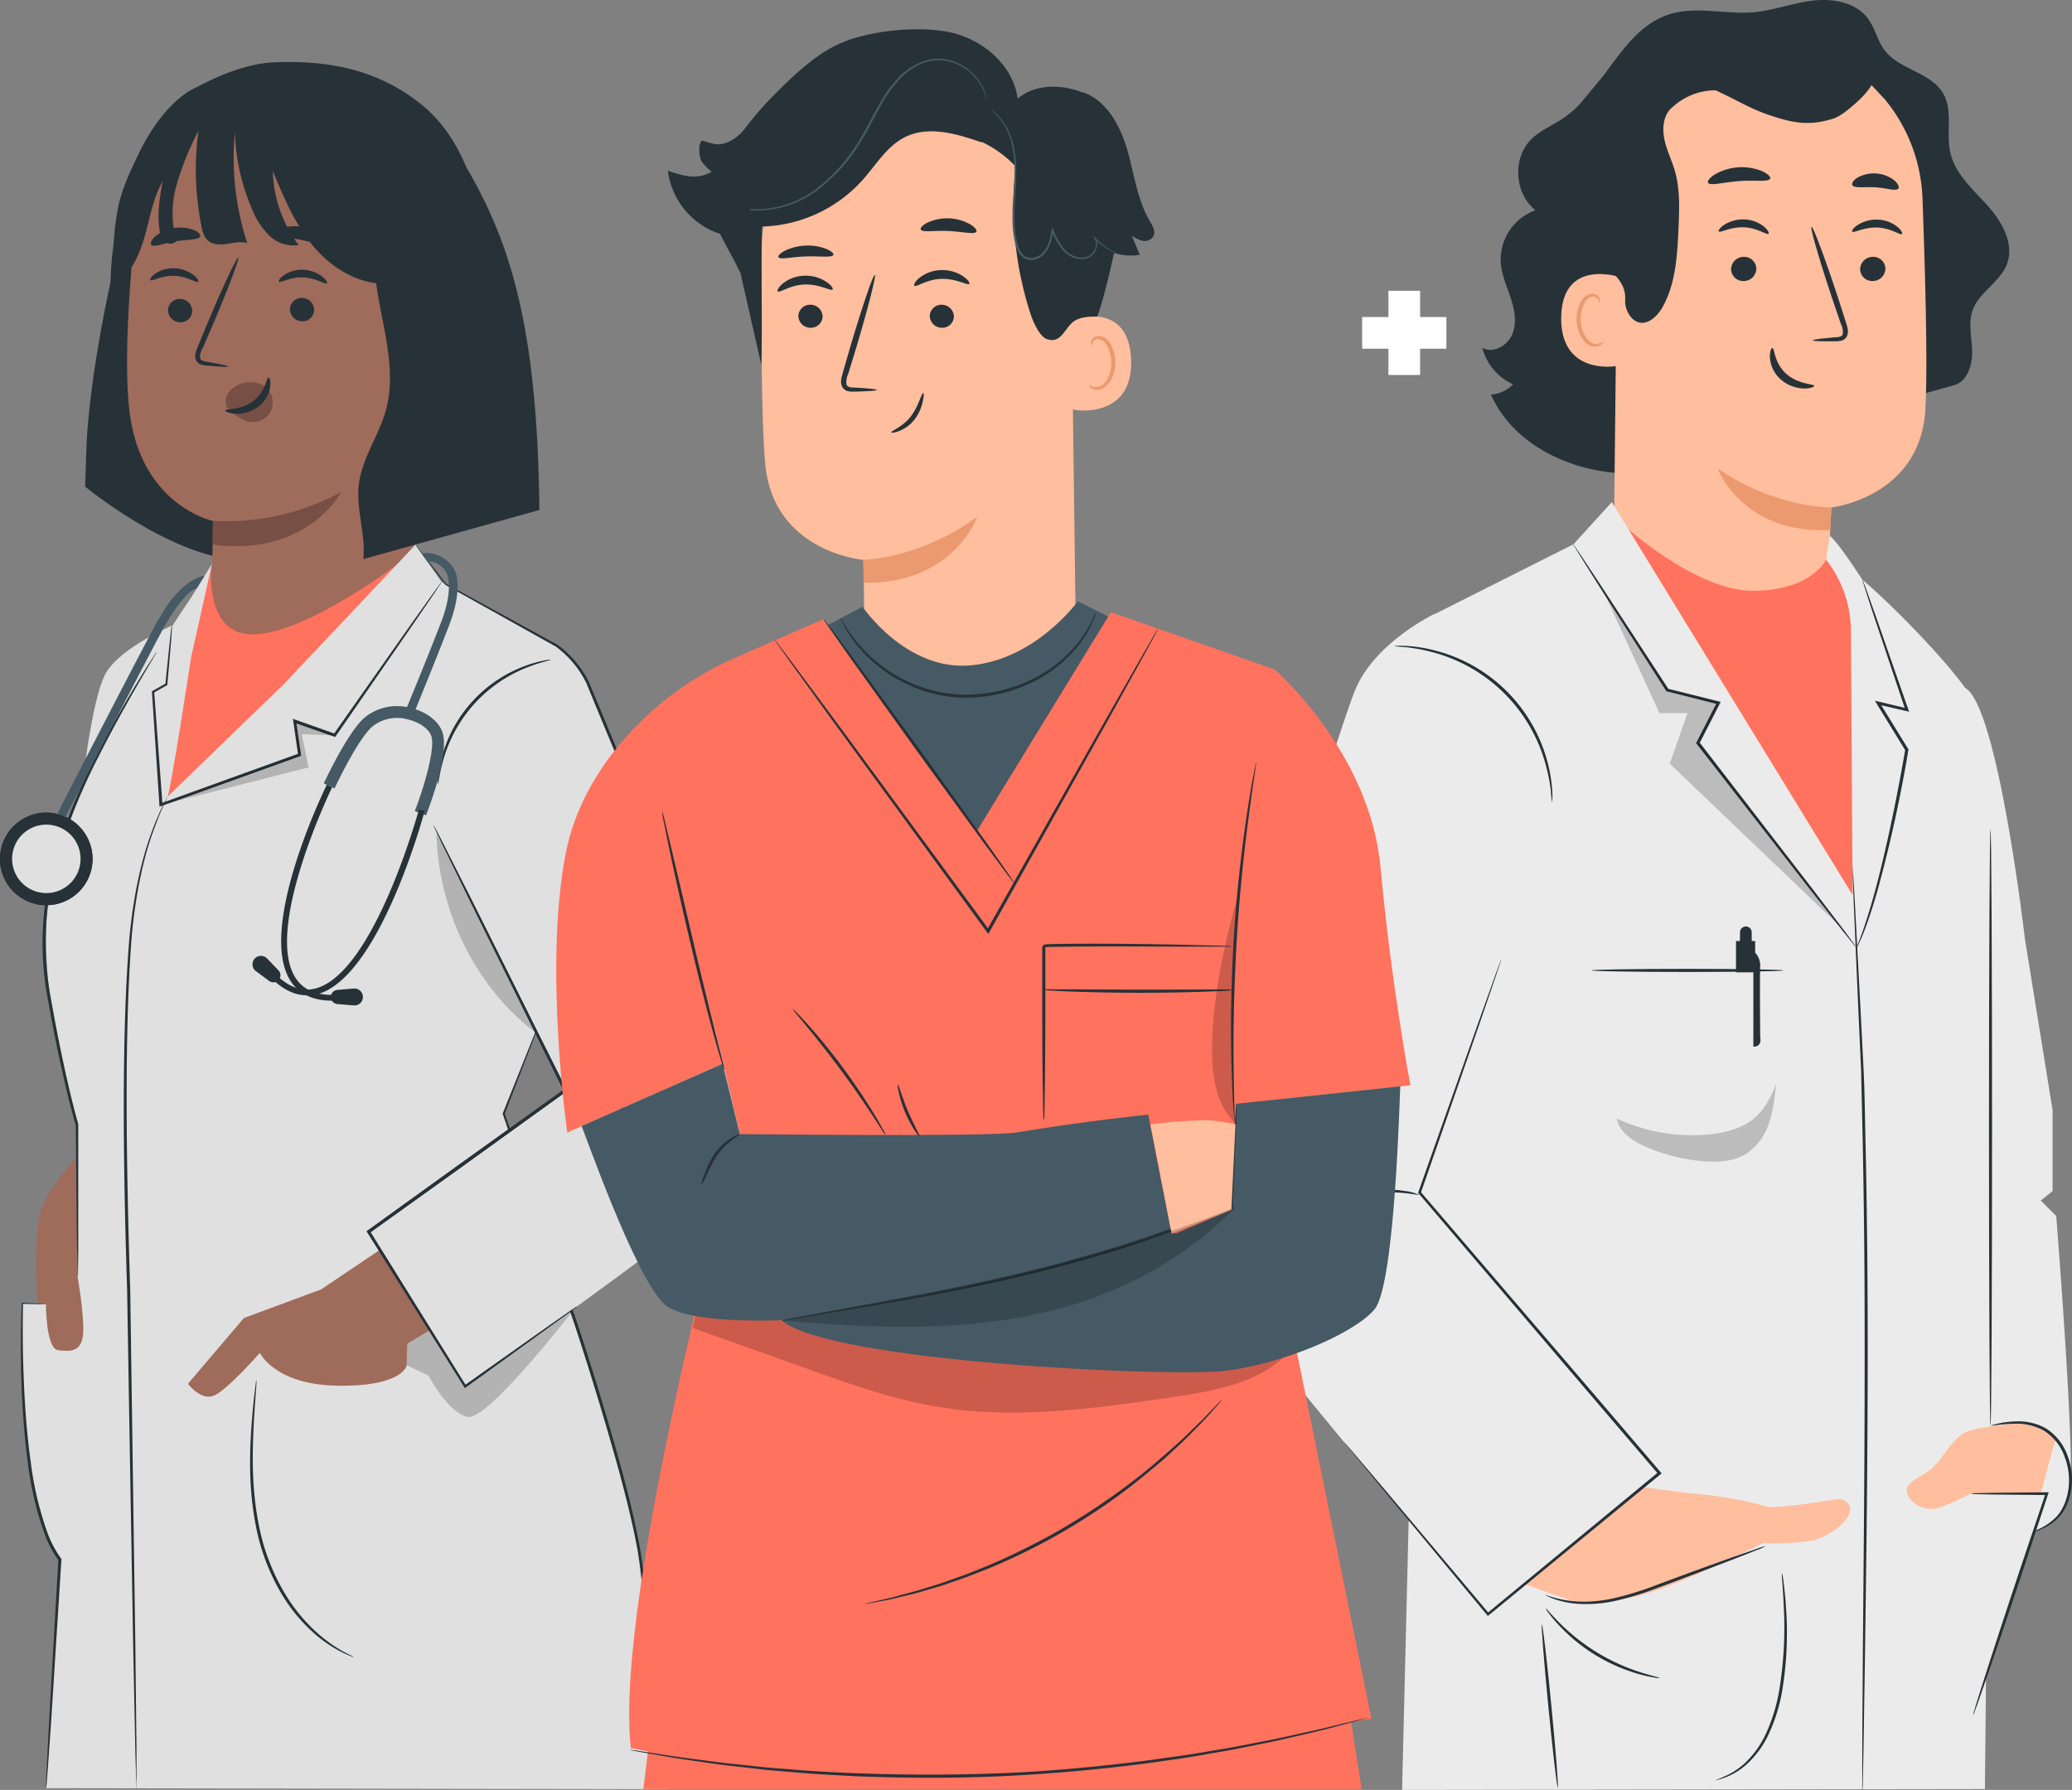 <svg xmlns="http://www.w3.org/2000/svg" viewBox="0 0 554.6 479.15"><rect x="0" y="0" width="554.6" height="479.15" fill="#808080" stroke="none"/><defs><style>.cls-1{fill:#ebebeb;}.cls-2{fill:#fff;}.cls-3{fill:#263238;}.cls-4{fill:#ffbe9d;}.cls-5{fill:#eb996e;}.cls-6{fill:#ff725e;}.cls-7{fill:none;stroke:#fff;stroke-miterlimit:10;}.cls-8{opacity:0.2;}.cls-9{fill:#9f6b5b;}.cls-10{fill:#774f44;}.cls-11{fill:#e0e0e0;}.cls-12{fill:#455a64;}</style></defs><g id="Background_Complete" data-name="Background Complete"><path class="cls-1" d="M53.44,202.09a4,4,0,0,0-.89-2.26,3.8,3.8,0,0,0-1.94-1.38,3.14,3.14,0,0,0-2.47.32,3,3,0,0,0-1.08,1.06,3,3,0,0,0-.86-1.07,3.22,3.22,0,0,0-2.41-.65,3.94,3.94,0,0,0-2.11,1.11,4,4,0,0,0-1.18,2.12,4.88,4.88,0,0,0,.41,3.06,7,7,0,0,0,2.24,2.41c1.5,1,3.48,2.36,3.48,2.36s1.83-1.18,3.45-2a7,7,0,0,0,2.55-2.08A4.91,4.91,0,0,0,53.44,202.09Z" transform="translate(-15.13 -10.42)"/></g><g id="Hearts"><rect class="cls-2" x="371.63" y="77.84" width="8.48" height="22.54"/><rect class="cls-2" x="386.76" y="88.26" width="8.48" height="22.54" transform="translate(276.34 480.11) rotate(-90)"/></g><g id="Character_4" data-name="Character 4"><path class="cls-3" d="M547.08,65.41c-3.9-4.34-8.63-8.45-9.92-14.14-1.18-5.22.77-11.15-1.89-15.8-3.28-5.72-11.73-6.35-15.7-11.61-1.93-2.55-2.55-5.89-4.45-8.46-3.25-4.37-9.41-5.46-14.81-4.81s-10.59,2.66-16,3.12c-7.44.61-15.16-1.71-22.28.52-7.86,2.47-12.59,9.51-17.63,16.34L437.8,38.5a29.28,29.28,0,0,1-4.41,3.68c-2.79,1.85-6,3.15-8.38,5.51-5.11,5-4.55,14.58,1.12,19a14.1,14.1,0,0,0-9.31,14c.23,3.3,1.64,6.38,2.68,9.53s1.68,6.65.4,9.71-5.14,5.19-8,3.6a14.8,14.8,0,0,0,8.22,9.77,8.87,8.87,0,0,1-5.93,2.73c6.24,14.1,22.77,21.33,38.19,21.18s30.09-6.2,44.31-12.16L538,113.59c3.63-.89,5.08-5.34,5-9.08s-1.12-7.61.17-11.12c1.76-4.82,7.29-7.44,9.13-12.23C554.38,75.72,551,69.75,547.08,65.41Z" transform="translate(-15.13 -10.42)"/><path class="cls-4" d="M487.46,21l-2.29-.1c-24.7.38-38.17,21.57-37.11,46.26l-.92,85a28.92,28.92,0,0,0,27.09,29.18h0a28.92,28.92,0,0,0,30.71-27.49c.22-4.47.38-7.59.4-7.59s23.84-2.67,25.15-26.34c.63-11.43,0-35.09-.78-56.48A44.18,44.18,0,0,0,487.46,21Z" transform="translate(-15.13 -10.42)"/><path class="cls-5" d="M505.34,146.27s-15,.23-30.45-10.44c0,0,6.4,17.6,30.13,16.48Z" transform="translate(-15.13 -10.42)"/><path class="cls-3" d="M519.78,82.38a3.38,3.38,0,0,1-3.41,3.27,3.24,3.24,0,0,1-3.35-3.2,3.38,3.38,0,0,1,3.4-3.27A3.23,3.23,0,0,1,519.78,82.38Z" transform="translate(-15.13 -10.42)"/><path class="cls-3" d="M524.22,73.06c-.44.42-2.92-1.58-6.56-1.73s-6.38,1.56-6.76,1.09c-.18-.2.28-1,1.48-1.78a9.29,9.29,0,0,1,5.43-1.42,8.93,8.93,0,0,1,5.2,1.93C524.09,72.06,524.44,72.87,524.22,73.06Z" transform="translate(-15.13 -10.42)"/><path class="cls-3" d="M485.24,82.38a3.38,3.38,0,0,1-3.41,3.27,3.23,3.23,0,0,1-3.35-3.2,3.38,3.38,0,0,1,3.4-3.27A3.24,3.24,0,0,1,485.24,82.38Z" transform="translate(-15.13 -10.42)"/><path class="cls-3" d="M488.51,73c-.44.42-2.92-1.58-6.56-1.73s-6.39,1.56-6.76,1.1c-.19-.21.27-1,1.47-1.78a9.3,9.3,0,0,1,5.44-1.43,8.93,8.93,0,0,1,5.2,1.93C488.37,72,488.72,72.81,488.51,73Z" transform="translate(-15.13 -10.42)"/><path class="cls-3" d="M500.36,101.53c0-.21,2.27-.5,6-.82.93,0,1.82-.2,2-.83a4.76,4.76,0,0,0-.51-2.78c-.77-2.28-1.59-4.68-2.44-7.19C502,79.67,499.59,71.26,500,71.13s3.49,8.06,6.88,18.3c.81,2.53,1.59,4.93,2.32,7.23.31,1.07.86,2.3.33,3.67a2.29,2.29,0,0,1-1.59,1.29,6.25,6.25,0,0,1-1.59.16C502.66,101.82,500.37,101.73,500.36,101.53Z" transform="translate(-15.13 -10.42)"/><path class="cls-3" d="M489.54,103.58c.6,0,.44,4,3.7,6.9s7.48,2.69,7.49,3.24c0,.25-1,.73-2.75.7a9.84,9.84,0,0,1-6.27-2.48,8.65,8.65,0,0,1-2.84-5.77C488.79,104.51,489.27,103.55,489.54,103.58Z" transform="translate(-15.13 -10.42)"/><path class="cls-3" d="M488.94,58.22c-.4,1-4,.35-8.3.68s-7.8,1.35-8.33.44c-.23-.44.41-1.34,1.84-2.24a14.46,14.46,0,0,1,12.67-.85C488.36,57,489.12,57.76,488.94,58.22Z" transform="translate(-15.13 -10.42)"/><path class="cls-3" d="M523.24,60.9c-.68.8-3.15-.17-6.16-.34s-5.59.32-6.14-.57c-.24-.43.19-1.25,1.34-2a9,9,0,0,1,9.92.73C523.22,59.64,523.54,60.5,523.24,60.9Z" transform="translate(-15.13 -10.42)"/><path class="cls-4" d="M449.24,84.77c-.4-.2-16.07-5.52-16.24,10.7s16.13,13,16.17,12.58S449.24,84.77,449.24,84.77Z" transform="translate(-15.13 -10.42)"/><path class="cls-5" d="M444.28,101.85c-.07,0-.28.2-.76.41a2.79,2.79,0,0,1-2.11,0c-1.71-.65-3.12-3.38-3.17-6.3a9.36,9.36,0,0,1,.84-4,3.23,3.23,0,0,1,2.14-2.14,1.43,1.43,0,0,1,1.66.79c.21.45.11.78.19.81s.35-.27.23-.94a1.78,1.78,0,0,0-.63-1,2.15,2.15,0,0,0-1.55-.43,4,4,0,0,0-3,2.48,9.58,9.58,0,0,0-1,4.51c.07,3.27,1.71,6.35,4,7.05a3,3,0,0,0,2.59-.4C444.25,102.24,444.34,101.88,444.28,101.85Z" transform="translate(-15.13 -10.42)"/><path class="cls-3" d="M448.7,37.24a33.91,33.91,0,0,1,10.55-11.61,48.87,48.87,0,0,1,15.6-8.83c8.91-3,19.06-2.79,27.39,1.56A21.34,21.34,0,0,1,510,25c5.81,3.61,11.59,10.34,9.28,11.6l-3.21-3.41s-1.41,2.91-7.28,7.35a3,3,0,0,1-.42.27,7.93,7.93,0,0,1-1.71,1l-.31.19c-6.93,2.32-11.42,1.38-18.31-1-4.77-1.66-9.11-4.37-13.72-6.4a16.88,16.88,0,0,0-11.1,4.14A10.76,10.76,0,0,0,461.88,40c-1.71,2.24-1.8,5.35-1.17,8.09s1.91,5.3,2.7,8c1.44,5,1.22,10.25,1,15.42-.33,7.27-.74,14.86-4.32,21.2-1.68,3-5.31,5.93-8.27,2.76a6.78,6.78,0,0,1-1.68-5c.2-4.94-4.14-7.21-6.39-10.8-1.83-2.91-2.18-6.48-2.27-9.91C441.18,58.54,443.25,47.07,448.7,37.24Z" transform="translate(-15.13 -10.42)"/><path class="cls-6" d="M449.24,150.58s19.49,18.08,35.2,18,19.47-8.34,19.47-8.34l8.84,11.26s.84,73.44,1.82,74.72-9.23,7.67-9.23,7.67l-52.12-74.81Z" transform="translate(-15.13 -10.42)"/><path class="cls-1" d="M559.63,420.4S567,418,569,411.13s-3.49-75.19-3.49-75.19l-4.15-4.13,3.17-2.54V307.56l-7.39-45.72s-7.26-62.81-16.08-67.31l-13.68,62.19,10.06,145.85Z" transform="translate(-15.13 -10.42)"/><path class="cls-1" d="M503.91,160.24h0l1-6.38c2.37,1.85,8.68,11.71,8.68,11.71,8.66,7.32,26.72,25.82,30,33.05,4.67,10.27,5.14,57.44,5.14,57.44l-2.31,233.27-156,.23L393,383.88l5-208.49,38.29-19.27,10.27-11.29L511,250l-.45-70.8A31,31,0,0,0,503.91,160.24Z" transform="translate(-15.13 -10.42)"/><path class="cls-1" d="M339.4,351.53a34.37,34.37,0,0,1-2.28-25.64c8.78-29.31,36.07-120.07,41-131.36,5.45-12.38,21-19.78,21-19.78l23.95,62.92L417.05,267,395.1,329.66h0l64.21,75.12-45.89,37.75s-69.21-81.86-73.88-90.73C339.5,351.71,339.45,351.62,339.4,351.53Z" transform="translate(-15.13 -10.42)"/><path class="cls-4" d="M507.93,411.71c-.48-.19-16.78,2.77-19.87,2a106,106,0,0,0-17.42-3.26c-7.49-.65-15.71-2-15.71-2l-31.68,26.06,13,4.62s8.3,1.31,20-2.28,30.77-13.35,30.77-13.35a72.58,72.58,0,0,0,13-.65C505.65,421.8,514.77,414.31,507.93,411.71Z" transform="translate(-15.13 -10.42)"/><path class="cls-3" d="M513.59,489.56a2.74,2.74,0,0,1,0-.63l0-1.88c0-1.69,0-4.11,0-7.2,0-6.3.09-15.33.16-26.48.16-22.36.54-53.24.48-87.36,0-17.06-.2-33.31-.48-48.09-.16-7.39-.32-14.41-.47-21-.3-6.56-.57-12.68-.83-18.26-.48-11.14-.87-20.17-1.14-26.46-.12-3.09-.21-5.5-.27-7.19,0-.79,0-1.41-.05-1.87a6.26,6.26,0,0,1,0-.64,3.08,3.08,0,0,1,.08.63c0,.46.07,1.08.13,1.87.1,1.69.24,4.1.42,7.19.33,6.29.81,15.31,1.4,26.44.29,5.59.6,11.71.93,18.27s.36,13.6.55,21c.32,14.78.51,31,.54,48.1.06,34.12-.41,65-.72,87.37-.17,11.14-.32,20.18-.42,26.48-.06,3.09-.11,5.5-.15,7.19,0,.8,0,1.42-.05,1.88A4.31,4.31,0,0,1,513.59,489.56Z" transform="translate(-15.13 -10.42)"/><path class="cls-3" d="M436.21,156.12a4.82,4.82,0,0,1,.54.71l1.44,2.11,5.3,8,18.27,28-.23-.17,13.68,3.42.49.12-.23.46c-1.53,3-3.13,6.12-4.77,9.31l-.73,1.43,0-.44c11.73,15.22,22.3,28.93,30,38.92l9,11.8L511.3,263l.61.85a1.27,1.27,0,0,1,.18.31s-.09-.08-.25-.26l-.67-.8c-.62-.77-1.46-1.82-2.53-3.13l-9.18-11.65-30.18-38.77-.16-.2.12-.24.73-1.43c1.64-3.18,3.24-6.32,4.77-9.3l.27.58-13.67-3.46-.15,0-.08-.12-18-28.13L438,159.08l-1.33-2.18A4.61,4.61,0,0,1,436.21,156.12Z" transform="translate(-15.13 -10.42)"/><path class="cls-3" d="M512.09,264.14a6.58,6.58,0,0,1,.36-1.05c.24-.68.68-1.66,1.12-3,.93-2.59,2.14-6.39,3.44-11.15,2.58-9.54,5.52-22.93,8.1-37.94l0,.28-1.2-1.95-6.47-10.54L517,198l.95.23,7.67,1.84-.45.5-8.43-25.14c-1-3-1.78-5.47-2.35-7.23-.24-.79-.44-1.43-.59-1.94a2.64,2.64,0,0,1-.16-.69,4,4,0,0,1,.28.65c.19.49.42,1.12.71,1.89.62,1.76,1.48,4.17,2.56,7.17,2.17,6.24,5.18,14.91,8.71,25l.23.66-.69-.16L517.74,199l.44-.6,6.48,10.53c.42.67.82,1.33,1.2,1.95l.08.13,0,.15a376,376,0,0,1-8.36,38c-1.38,4.76-2.68,8.54-3.7,11.11-.48,1.29-1,2.25-1.26,2.91A5.46,5.46,0,0,1,512.09,264.14Z" transform="translate(-15.13 -10.42)"/><path class="cls-4" d="M556.85,391.31s-11.78.8-15.53,2.5-6.35,7.5-9.31,9.88-7.38,3.57-6.36,6.56,5.11,5,8.86,3.66a82.6,82.6,0,0,0,8.17-3.66h18.74s3.75-14.82,4.09-14.61S560.25,391.29,556.85,391.31Z" transform="translate(-15.13 -10.42)"/><path class="cls-3" d="M547.92,232.42c.23,0,.41,35.75.41,79.85s-.18,79.85-.41,79.85-.41-35.75-.41-79.85S547.69,232.42,547.92,232.42Z" transform="translate(-15.13 -10.42)"/><path class="cls-3" d="M374.75,396.29s.27.26.74.8,1.18,1.38,2.08,2.41l7.85,9.25,28.25,33.57-.47-.05,45.85-37.8-.05.58-14.78-17.29-49.39-57.88-.13-.15.07-.19c6.66-18.82,12.19-34.45,16.07-45.43l4.54-12.66c.52-1.43.93-2.53,1.22-3.32s.45-1.13.45-1.13-.1.4-.35,1.17-.64,1.91-1.12,3.35l-4.36,12.73-15.79,45.52-.07-.34,49.48,57.79,14.78,17.3.27.31-.32.27-45.94,37.69-.26.22-.21-.26-28-33.75-7.72-9.37-2-2.47C375,396.6,374.75,396.29,374.75,396.29Z" transform="translate(-15.13 -10.42)"/><path class="cls-3" d="M388.32,183.36a2,2,0,0,1,.67-.06c.44,0,1.09-.05,1.93,0a38.43,38.43,0,0,1,7,.94,41.86,41.86,0,0,1,31.71,31.33,38.79,38.79,0,0,1,1,7c.06.83,0,1.49,0,1.92a2.06,2.06,0,0,1-.06.68,22.74,22.74,0,0,1-.29-2.58,44.53,44.53,0,0,0-1.27-6.89,42.66,42.66,0,0,0-31.27-30.9,46.77,46.77,0,0,0-6.92-1.19A19.84,19.84,0,0,1,388.32,183.36Z" transform="translate(-15.13 -10.42)"/><path class="cls-3" d="M370.37,334.35a11,11,0,0,1,3.11-2.15,28.24,28.24,0,0,1,17.8-2.94,11.68,11.68,0,0,1,3.64,1c0,.28-5.68-1.4-12.65-.21S370.49,334.6,370.37,334.35Z" transform="translate(-15.13 -10.42)"/><polygon class="cls-1" points="532.1 399.83 547.88 399.83 528.16 458.99 522.31 417.71 532.1 399.83"/><path class="cls-3" d="M542.68,410.25a6.74,6.74,0,0,1,1.46-.11l4.13-.1,14.74-.15h.49l-.16.47c-1.91,5.81-4.17,12.65-6.58,20-3.61,10.83-6.92,20.62-9.36,27.69-1.21,3.45-2.19,6.28-2.93,8.37-.33.91-.61,1.66-.83,2.26a4,4,0,0,1-.34.77,2.8,2.8,0,0,1,.18-.82c.19-.62.41-1.38.69-2.31.67-2.11,1.57-5,2.68-8.45,2.29-7.12,5.51-16.94,9.12-27.78,2.46-7.29,4.75-14.11,6.7-19.91l.34.46-14.74-.15-4.13-.09A8.91,8.91,0,0,1,542.68,410.25Z" transform="translate(-15.13 -10.42)"/><path class="cls-3" d="M547.92,392.12a7.25,7.25,0,0,1,1.85-.57,24.39,24.39,0,0,1,5.24-.64,15.12,15.12,0,0,1,7.65,1.83,14.24,14.24,0,0,1,5.94,7.54c2.46,6.55.6,13.45-2.7,16.61a14.29,14.29,0,0,1-4.43,2.92,6.64,6.64,0,0,1-1.84.59,13.3,13.3,0,0,1,1.7-.88,15.76,15.76,0,0,0,4.15-3c3-3.07,4.7-9.68,2.35-15.92a13.69,13.69,0,0,0-5.56-7.17,15,15,0,0,0-7.27-1.9A53.27,53.27,0,0,0,547.92,392.12Z" transform="translate(-15.13 -10.42)"/><path class="cls-7" d="M542,410.58" transform="translate(-15.13 -10.42)"/><path class="cls-3" d="M428.69,437.32a30.92,30.92,0,0,0,8.78,1.83,36.54,36.54,0,0,0,9.67-.9,85.91,85.91,0,0,0,11.44-3.55c8-3,15.28-5.63,20.55-7.51l6.26-2.18a14.5,14.5,0,0,1,2.34-.7,14.13,14.13,0,0,1-2.23,1l-6.17,2.43c-5.22,2-12.45,4.76-20.47,7.74A81.54,81.54,0,0,1,447.3,439a35.35,35.35,0,0,1-9.87.75,24.05,24.05,0,0,1-6.53-1.37,15.51,15.51,0,0,1-1.66-.72C428.87,437.46,428.68,437.35,428.69,437.32Z" transform="translate(-15.13 -10.42)"/><path class="cls-3" d="M432.1,489c-.22,0-1.36-9.76-2.54-21.83s-1.94-21.89-1.72-21.91,1.37,9.75,2.54,21.83S432.33,488.93,432.1,489Z" transform="translate(-15.13 -10.42)"/><path class="cls-3" d="M474.34,487c0-.08.83-.33,2.28-1a19.33,19.33,0,0,0,5.57-3.62,25.6,25.6,0,0,0,5.68-8,46.25,46.25,0,0,0,3.52-11.6,103.94,103.94,0,0,0,1.2-22.12c-.12-2.85-.28-5.15-.4-6.74a15.77,15.77,0,0,1-.11-2.47,13.3,13.3,0,0,1,.43,2.44c.22,1.58.47,3.88.66,6.73a94.24,94.24,0,0,1-1,22.31,45.54,45.54,0,0,1-3.66,11.78,25.32,25.32,0,0,1-6,8.13,18.35,18.35,0,0,1-5.83,3.48,12.12,12.12,0,0,1-1.77.54A2,2,0,0,1,474.34,487Z" transform="translate(-15.13 -10.42)"/><path class="cls-3" d="M428.85,441c.11-.09,1.38,1.52,3.71,3.85a53.34,53.34,0,0,0,21.71,13.24c3.13,1,5.14,1.39,5.12,1.53a5.54,5.54,0,0,1-1.44-.13,34.78,34.78,0,0,1-3.85-.84,47.24,47.24,0,0,1-11.92-5.17,46.68,46.68,0,0,1-10-8.23,32.76,32.76,0,0,1-2.51-3A5.19,5.19,0,0,1,428.85,441Z" transform="translate(-15.13 -10.42)"/><path class="cls-3" d="M484.44,265a5,5,0,0,1,1.84,4c-.16,2.45,0,19.16,0,19.16s.61,2.46-1.84,2.46V265Z" transform="translate(-15.13 -10.42)"/><rect class="cls-3" x="464.67" y="251.9" width="5.12" height="8.39"/><path class="cls-3" d="M480.83,263.27H484V260a1.57,1.57,0,0,0-1.57-1.57h0a1.56,1.56,0,0,0-1.56,1.57Z" transform="translate(-15.13 -10.42)"/><path class="cls-3" d="M441.11,270.19c0-.22,11.5-.41,25.7-.41s25.7.19,25.7.41-11.5.42-25.7.42S441.11,270.42,441.11,270.19Z" transform="translate(-15.13 -10.42)"/><g class="cls-8"><polyline points="492.57 248.05 490.2 245.79 446.94 204.44 451.68 190.9 444.18 190.9 429.14 158.16 446.3 184.69 459.97 188.13 454.47 198.86"/></g><g class="cls-8"><path d="M471.64,314.19c4.25-.33,8.59-1.28,12.1-3.7s5.94-7.23,6.85-10.16c-.42,3.41-.84,7.61-2,10.84a15.51,15.51,0,0,1-6.05,8.1c-3.37,2.09-7.55,2.32-11.5,2a48.06,48.06,0,0,1-15.36-3.85c-3.46-1.51-7.09-3.87-7.8-7.58A47.7,47.7,0,0,0,471.64,314.19Z" transform="translate(-15.13 -10.42)"/></g></g><g id="Character_2" data-name="Character 2"><path class="cls-3" d="M49.21,66.82s-10.16,38-11,64.85l-.29,9S60.3,159.23,79.1,160.38l15.75-38.75Z" transform="translate(-15.13 -10.42)"/><path class="cls-3" d="M148.76,90.12C144.47,71.59,142.83,50,127.43,38,116,29,103,26.5,88.46,27.11,81.32,27.4,73.25,30.7,67,34.22c-8.54,4.83-12.15,14.63-16.27,23.53-8.25,17.83-7.2,42-1.62,48.68l74.51,39.35c14.88-7.74,24.2-10.83,26.57-30.66A72.77,72.77,0,0,0,148.76,90.12Z" transform="translate(-15.13 -10.42)"/><path class="cls-9" d="M125.81,52.68,78.93,38.84C63.82,36.64,53,54.92,51.44,70.1c-1.73,16.87-3.17,37.54-1.67,50.23,3,25.54,22.35,29.53,22.35,29.53s0,.38-.1,7.92L71.52,170a21.19,21.19,0,0,0,4.13,13.83c6.91,9,19.52,10.15,34.38,4.66,8.61-3.19,14.6-9.6,15.26-18.34L133.44,62A8.92,8.92,0,0,0,125.81,52.68Z" transform="translate(-15.13 -10.42)"/><path class="cls-3" d="M60.11,93.27a3.26,3.26,0,0,0,3,3.4,3.11,3.11,0,0,0,3.47-2.8,3.26,3.26,0,0,0-3-3.41A3.13,3.13,0,0,0,60.11,93.27Z" transform="translate(-15.13 -10.42)"/><path class="cls-3" d="M55.37,85.4c.38.44,2.92-1.28,6.42-1.14s6,2,6.4,1.59c.19-.18-.19-1-1.28-1.82a8.9,8.9,0,0,0-5.1-1.8,8.6,8.6,0,0,0-5.13,1.44C55.57,84.45,55.18,85.21,55.37,85.4Z" transform="translate(-15.13 -10.42)"/><path class="cls-3" d="M92.75,93a3.25,3.25,0,0,0,3,3.41,3.12,3.12,0,0,0,3.47-2.81,3.25,3.25,0,0,0-3-3.4A3.1,3.1,0,0,0,92.75,93Z" transform="translate(-15.13 -10.42)"/><path class="cls-3" d="M89.81,85.82c.39.44,2.93-1.29,6.43-1.14s6,2,6.39,1.58c.2-.18-.18-1-1.27-1.82a8.93,8.93,0,0,0-5.1-1.8,8.58,8.58,0,0,0-5.13,1.44C90,84.87,89.62,85.62,89.81,85.82Z" transform="translate(-15.13 -10.42)"/><path class="cls-3" d="M76.17,108.52c0-.2-2.14-.66-5.64-1.25-.9-.13-1.73-.34-1.86-1a4.54,4.54,0,0,1,.7-2.63c.93-2.13,1.89-4.37,2.91-6.71,4.06-9.55,7-17.41,6.64-17.57s-4,7.45-8,17c-1,2.35-1.91,4.6-2.8,6.75-.38,1-1,2.13-.6,3.49A2.2,2.2,0,0,0,68.9,108a5.75,5.75,0,0,0,1.51.27C74,108.62,76.15,108.72,76.17,108.52Z" transform="translate(-15.13 -10.42)"/><path class="cls-10" d="M72.12,149.86a64.62,64.62,0,0,0,34.34-7.73s-9.1,17.43-34.4,14.05Z" transform="translate(-15.13 -10.42)"/><path class="cls-10" d="M87.48,115.51a5.62,5.62,0,0,0-4.57-2.73,7.33,7.33,0,0,0-6.8,3,4.58,4.58,0,0,0-.43,3.27c.23.57,0,.29.47.69a12.85,12.85,0,0,0,5.1,3.45,5.5,5.5,0,0,0,5.88-1.91A5.6,5.6,0,0,0,87.48,115.51Z" transform="translate(-15.13 -10.42)"/><path class="cls-3" d="M87,111.5c-.57-.06-.75,3.74-4.12,6.29s-7.4,1.95-7.45,2.48c-.07.24.86.78,2.57.9a9.4,9.4,0,0,0,6.21-1.85A8.27,8.27,0,0,0,87.43,114C87.65,112.45,87.27,111.49,87,111.5Z" transform="translate(-15.13 -10.42)"/><path class="cls-3" d="M88.49,73c.25,1,3.77.87,7.82,1.76s7.24,2.33,7.87,1.53c.28-.38-.21-1.33-1.45-2.38a14,14,0,0,0-12-2.51C89.21,71.86,88.38,72.53,88.49,73Z" transform="translate(-15.13 -10.42)"/><path class="cls-3" d="M55.66,76c.79.69,3.34-.52,6.55-1s6-.33,6.51-1.24c.21-.44-.33-1.17-1.62-1.74A10.55,10.55,0,0,0,56.57,73.8C55.56,74.77,55.3,75.64,55.66,76Z" transform="translate(-15.13 -10.42)"/><path class="cls-3" d="M79.58,36.11c0,.18-.07.37-.12.55l.09,0Z" transform="translate(-15.13 -10.42)"/><path class="cls-3" d="M112.37,160.1c.71-6.65-2-13.33-1.19-20,.83-7.05,5.39-13.08,7.26-19.93,3-11-1.11-22.61-2.62-33.93-6.35-.79-12.27-4.6-16.5-9.53-5.09-5.93-8.17-13.29-11.17-20.51A34.36,34.36,0,0,0,95.06,76a9.25,9.25,0,0,1-7.91-2.57,20.69,20.69,0,0,1-4.64-7.21A56.31,56.31,0,0,1,78,45.87a72.82,72.82,0,0,0,3.32,29.64c-1.78-.55-3.68-.06-5.52.21s-4,.21-5.25-1.11a6.59,6.59,0,0,1-1.44-3.39,76,76,0,0,1-.84-25.83,78.9,78.9,0,0,0-5.82,14.32A27.72,27.72,0,0,0,62.35,75a2.24,2.24,0,0,1-3.15,0,5.31,5.31,0,0,1-1.38-3.19c-.67-4.26.08-8.61.83-12.86-2.53,4.5-3.37,9.72-4.78,14.69s-3.64,10.07-7.95,12.9A67.54,67.54,0,0,1,46.55,67c.85-5.32,3.38-10.59,5.71-15.45,2.61-5.44,6.23-10.77,10.29-14.32C70,30.7,73.15,33.52,77.93,36l.56.24c0-.12,0-.24,0-.35l.21-1a71.6,71.6,0,0,1,37.72,1.77c9,2.93,20.08,12.19,24.66,20.47l.26.47C152,76.74,159,99,159.51,146.94h0Z" transform="translate(-15.13 -10.42)"/><path class="cls-3" d="M132.35,220.36a7.33,7.33,0,0,1,.05-1.91,32.68,32.68,0,0,1,.93-5.13,36.06,36.06,0,0,1,22.37-24.65,32.6,32.6,0,0,1,5-1.42,7.67,7.67,0,0,1,1.9-.23c0,.15-2.67.56-6.7,2.2a37.44,37.44,0,0,0-22,24.25C132.65,217.65,132.51,220.38,132.35,220.36Z" transform="translate(-15.13 -10.42)"/><path class="cls-11" d="M21.12,359.33s-2.93,49.3,10,68.58l9.59-32.48V359.69Z" transform="translate(-15.13 -10.42)"/><path class="cls-6" d="M121.14,161.74s-27.3,20.64-40.59,18.31C69.89,178.18,71.73,162,71.73,162l-5.18,11.18L55.39,217.86l4.72,21,25.37-15.66Z" transform="translate(-15.13 -10.42)"/><path class="cls-11" d="M27.93,251c2.87-29.48,38.33-80.56,38.33-80.56l5.61-9.06-5.59,25S60.72,223,59.93,223.74L91.2,193.46l35.14-37.22,7,10,30.86,17.1L161,280.17,150,308.55s32.59,89.2,36.81,120.82l7.05,60-166.35-.27S33.3,395.28,34,375.26L36,310.93S25.07,280.49,27.93,251Z" transform="translate(-15.13 -10.42)"/><path class="cls-3" d="M193.81,489.33a2.91,2.91,0,0,1-.1-.54c-.06-.41-.14-.94-.23-1.61l-.81-6.17c-.67-5.41-1.62-13.16-2.8-22.71-.58-4.8-1.22-10.05-1.9-15.69-.34-2.82-.69-5.74-1.05-8.74s-.7-6.1-1.27-9.22c-2.38-12.52-6.31-26-10.55-40.13-2.35-7.66-4.66-15.11-7.09-22.21s-4.76-13.9-7-20.34L149.7,308.64l0-.1,0-.09c3.11-7.75,5.59-13.95,7.31-18.26.86-2.09,1.52-3.72,2-4.87.22-.52.39-.93.53-1.25a2.63,2.63,0,0,1,.2-.42,2,2,0,0,1-.13.45c-.12.32-.27.74-.46,1.27-.44,1.17-1.06,2.82-1.86,4.93-1.67,4.33-4.08,10.56-7.08,18.35v-.19c3.16,9.11,7.09,20.44,11.55,33.27l7,20.32c2.44,7.11,4.76,14.56,7.11,22.23,4.25,14.12,8.15,27.63,10.5,40.23.57,3.17.91,6.28,1.25,9.28s.69,5.92,1,8.74c.65,5.64,1.25,10.9,1.8,15.7,1.07,9.57,1.93,17.32,2.54,22.74.28,2.65.5,4.73.65,6.19.06.68.11,1.21.15,1.62A2.08,2.08,0,0,1,193.81,489.33Z" transform="translate(-15.13 -10.42)"/><g class="cls-8"><path d="M168.23,361.61s-22.48,29-27.81,28.11-10.6-11.07-10.6-11.07L124,375.92l-5.73-10.45,12.38-11.07Z" transform="translate(-15.13 -10.42)"/></g><path class="cls-11" d="M61.14,177.9S48,183.49,43.7,190.21s-7.16,35.9-7.16,35.9l20.89-35.17Z" transform="translate(-15.13 -10.42)"/><path class="cls-9" d="M80.41,363.25l20.67-7.66L116.82,345l13.4,21.47-6.07,3.63-.19,5.83c0,.62-2.06,5.77-18.72,5.43s-20.55-8.79-20.55-8.79S76,382.49,72.44,384s-7-3.15-7-3.15Z" transform="translate(-15.13 -10.42)"/><path class="cls-9" d="M35.74,320.12s-7.86,8.25-9.78,14.72-.8,24.65-.8,24.65l2.27.07s-.05,11.92,3.29,12.31,6.5.49,6.68-4.89-1.51-14.8-1.51-14.8Z" transform="translate(-15.13 -10.42)"/><path class="cls-3" d="M51.67,489.33a5.16,5.16,0,0,1-.05-.69c0-.49,0-1.17-.08-2,0-1.83-.11-4.44-.2-7.79-.13-6.8-.33-16.56-.58-28.62-.41-24.2-1-57.57-1.6-94.42-1.19-36.88-1.4-70.33.62-94.46,1.14-12.06,3.5-21.66,5.88-28,.56-1.6,1.13-3,1.66-4.18a32.46,32.46,0,0,1,1.37-3c.38-.77.68-1.37.91-1.81a6.34,6.34,0,0,1,.33-.61,3.74,3.74,0,0,1-.26.65l-.83,1.84c-.39.8-.82,1.81-1.29,3s-1,2.59-1.58,4.2c-2.29,6.34-4.54,15.91-5.61,27.93-1.86,24.08-1.57,57.52-.37,94.38.53,36.86,1,70.24,1.36,94.44.13,12.06.24,21.83.32,28.63,0,3.35,0,6,0,7.78,0,.86,0,1.53,0,2A6.2,6.2,0,0,1,51.67,489.33Z" transform="translate(-15.13 -10.42)"/><path class="cls-3" d="M109.77,454a3.27,3.27,0,0,1-.81-.27,24.24,24.24,0,0,1-2.26-1,34.73,34.73,0,0,1-7.51-5.1,44.49,44.49,0,0,1-8.59-10.37A56.09,56.09,0,0,1,84.3,422c-2.79-11.45-2.37-22.19-1.86-29.79.27-3.81.59-6.89.84-9,.13-1,.23-1.79.31-2.44a3.17,3.17,0,0,1,.17-.85,3.24,3.24,0,0,1,0,.87c0,.65-.1,1.46-.16,2.45-.15,2.13-.39,5.21-.58,9-.36,7.58-.68,18.25,2.08,29.55a56.64,56.64,0,0,0,6.16,15,45.46,45.46,0,0,0,8.32,10.33C105.23,452.33,109.91,453.79,109.77,454Z" transform="translate(-15.13 -10.42)"/><path class="cls-3" d="M61.14,177.9a6.62,6.62,0,0,1,0,1.07c-.05.76-.13,1.79-.22,3.09-.23,2.77-.56,6.69-1,11.61v.13l-.11.06-3.55,2,.14-.25c.6,8.13,1.36,18.49,2.22,30.21l-.51-.33,28.09-10.15,9-3.24-.27.45c-.44-3.08-.88-6.1-1.3-9.05l-.1-.66.63.23,10.69,3.79-.44.14,20.73-29.46,6-8.41,1.62-2.21a5.78,5.78,0,0,1,.59-.75,4.65,4.65,0,0,1-.49.81l-1.51,2.29-5.82,8.52L105,207.47l-.17.24-.27-.1-10.71-3.76.53-.43c.43,3,.87,6,1.32,9l0,.33-.31.11-9,3.24-28.11,10.1-.48.17,0-.5c-.78-11.74-1.46-22.1-2-30.23v-.18l.15-.08,3.57-2-.13.19c.51-4.91.91-8.82,1.2-11.58.15-1.3.26-2.33.35-3.09A5.43,5.43,0,0,1,61.14,177.9Z" transform="translate(-15.13 -10.42)"/><path class="cls-3" d="M35.89,352.18a6,6,0,0,1,0-.74q0-.81-.06-2.16c0-2-.08-4.73-.14-8.23-.07-7.16-.16-17.29-.28-29.47v.09c-1.86-6.49-3.52-13.7-5.12-21.41q-1.18-5.79-2.27-11.93a80.51,80.51,0,0,1-1.46-12.68,85.35,85.35,0,0,1,5.73-33.36v0A153.71,153.71,0,0,1,41,212.51c3-5.78,5.8-10.76,8.18-14.85s4.34-7.28,5.72-9.44l1.59-2.46a5.28,5.28,0,0,1,.59-.82,6.87,6.87,0,0,1-.48.89l-1.49,2.52c-1.31,2.2-3.21,5.43-5.53,9.54s-5.08,9.12-8,14.91A156.94,156.94,0,0,0,33,232.57h0v0a85.27,85.27,0,0,0-5.61,33,82.09,82.09,0,0,0,1.44,12.57c.72,4.08,1.46,8.06,2.25,11.91,1.57,7.7,3.2,14.92,5,21.37l0,.06v0c0,12.19,0,22.32,0,29.48,0,3.5,0,6.27-.06,8.22,0,.91,0,1.63,0,2.17A3.52,3.52,0,0,1,35.89,352.18Z" transform="translate(-15.13 -10.42)"/><g class="cls-8"><path d="M159.74,287.77c-17.21-12.3-27.52-33.75-27.8-54.91Z" transform="translate(-15.13 -10.42)"/></g><path class="cls-11" d="M152,177.78s14.69,2.87,20.48,15.46,44.2,107.82,44.94,114.52S215,323,207.12,331.28s-67.47,50.28-67.47,50.28l-25.84-41.39,52.6-37.88-34.28-70.77S134.66,183,152,177.78Z" transform="translate(-15.13 -10.42)"/><path class="cls-3" d="M188.35,311.73c-.16.21-4.06-3.21-9.77-5.9s-10.81-3.6-10.75-3.86a10.56,10.56,0,0,1,3.36.43,37,37,0,0,1,7.74,2.68,36.39,36.39,0,0,1,7,4.32A10.7,10.7,0,0,1,188.35,311.73Z" transform="translate(-15.13 -10.42)"/><path class="cls-3" d="M186.39,296.72c0,.26-4.37.09-9.5,1.48s-8.86,3.65-9,3.42,3.48-2.83,8.78-4.22S186.44,296.52,186.39,296.72Z" transform="translate(-15.13 -10.42)"/><path class="cls-3" d="M207.12,331.28a3.23,3.23,0,0,1,.34-.42l1.06-1.19a20,20,0,0,0,1.67-2,29.72,29.72,0,0,0,2.08-2.84,29.08,29.08,0,0,0,4-8.67,22.81,22.81,0,0,0,.87-5.9,14.77,14.77,0,0,0-1.16-6.51c-6.89-17.76-16.37-42.2-26.84-69.21-4.09-9.87-8-19.41-11.74-28.37-1.86-4.47-3.65-8.81-5.37-13a27.09,27.09,0,0,0-8.12-9.66l0,0L134.36,167l0,0,0,0-6-7.93L126.83,157a6.24,6.24,0,0,1-.49-.72,4.45,4.45,0,0,1,.57.66l1.6,2,6.1,7.82-.06-.05L164.32,183l0,0h0a27.48,27.48,0,0,1,8.4,9.9l5.41,13L190,234.28c10.52,27,19.84,51.56,26.63,69.31a15.25,15.25,0,0,1,1.13,6.72,22.64,22.64,0,0,1-1,6,32.38,32.38,0,0,1-6.38,11.54,21.64,21.64,0,0,1-1.73,1.93l-1.13,1.13A2.25,2.25,0,0,1,207.12,331.28Z" transform="translate(-15.13 -10.42)"/><path class="cls-3" d="M169.61,360.14a3.67,3.67,0,0,1-.5.41l-1.54,1.15L161.64,366l-21.81,15.77-.26.19-.17-.28-25.93-41.34-.2-.31.3-.22,23.69-17.08L166.18,302l-.12.49-25.17-51-7.2-14.76-1.89-4-.48-1a2,2,0,0,1-.14-.36,1.5,1.5,0,0,1,.2.33c.14.25.32.58.54,1l2,3.89,7.41,14.67,25.43,50.89.15.3-.27.2-28.89,20.83L114,340.5l.11-.54c9.77,15.72,18.56,29.87,25.76,41.44l-.43-.08,22-15.55,6-4.21,1.59-1.08A2.5,2.5,0,0,1,169.61,360.14Z" transform="translate(-15.13 -10.42)"/><path class="cls-3" d="M132.35,220.36a7.33,7.33,0,0,1,.05-1.91,32.68,32.68,0,0,1,.93-5.13,36.06,36.06,0,0,1,22.37-24.65,32.6,32.6,0,0,1,5-1.42,7.67,7.67,0,0,1,1.9-.23c0,.15-2.67.56-6.7,2.2a37.44,37.44,0,0,0-22,24.25C132.65,217.65,132.51,220.38,132.35,220.36Z" transform="translate(-15.13 -10.42)"/><path class="cls-3" d="M169.61,360.14a3.67,3.67,0,0,1-.5.41l-1.54,1.15L161.64,366l-21.81,15.77-.26.19-.17-.28-25.93-41.34-.2-.31.3-.22,23.69-17.08L166.18,302l-.12.49-25.17-51-7.2-14.76-1.89-4-.48-1a2,2,0,0,1-.14-.36,1.5,1.5,0,0,1,.2.33c.14.25.32.58.54,1l2,3.89,7.41,14.67,25.43,50.89.15.3-.27.2-28.89,20.83L114,340.5l.11-.54c9.77,15.72,18.56,29.87,25.76,41.44l-.43-.08,22-15.55,6-4.21,1.59-1.08A2.5,2.5,0,0,1,169.61,360.14Z" transform="translate(-15.13 -10.42)"/><g class="cls-8"><polygon points="89.54 196.84 80.77 196.55 82.6 205.43 43.09 215.46 80.16 202.1 78.84 193.06 89.54 196.84"/></g><path class="cls-3" d="M27.46,489.06a6.67,6.67,0,0,1,0-1.22c0-.87.08-2,.14-3.5.16-3.12.38-7.52.66-12.95.63-11.06,1.51-26.32,2.49-43.5l.09.27a28.62,28.62,0,0,1-3.65-6.78,86.88,86.88,0,0,1-4.62-19.54c-.85-6.29-1.29-12.24-1.55-17.65-.5-10.82-.31-19.51-.06-24.87v-.17h.17l4.68.26,1.21.08.41.06s-.14,0-.41,0H25.81l-4.7-.09.18-.16c-.11,5.35-.17,14,.41,24.82.3,5.39.78,11.32,1.64,17.58a88.65,88.65,0,0,0,4.6,19.33,28.47,28.47,0,0,0,3.54,6.6l.09.12v.15c-1.09,17.18-2.06,32.43-2.76,43.48-.38,5.43-.69,9.82-.91,12.94-.12,1.46-.21,2.63-.28,3.49A9.66,9.66,0,0,1,27.46,489.06Z" transform="translate(-15.13 -10.42)"/><path class="cls-12" d="M125.71,201.86l-2.14-.9c0-.11,4.83-11.59,9.54-23.75,1.87-4.82,2.54-8.85,2-12a5.56,5.56,0,0,0-5.63-4.51l-1.46-2.1c4.11-.88,8.71,2.41,9.38,6.21.61,3.54-.11,8-2.13,13.2C130.55,190.24,125.75,201.74,125.71,201.86Z" transform="translate(-15.13 -10.42)"/><path class="cls-12" d="M129.16,228.69l-3-1.15c2.42-6.23,5.73-17.28,4.3-20.39-.86-1.88-3.35-3.52-6.34-4.19a10.59,10.59,0,0,0-9.27,1.9c-3.38,2.86-8.49,13-10.17,16.61l-2.88-1.33c.26-.56,6.4-13.8,11-17.7a13.74,13.74,0,0,1,12-2.57c4,.89,7.26,3.17,8.53,6C135.79,211.06,130.29,225.79,129.16,228.69Z" transform="translate(-15.13 -10.42)"/><path class="cls-3" d="M97.27,276.86c-3.66,0-7.24-1.95-10.68-5.83l1.18-1c3.79,4.27,7.68,6,11.57,5.06,15.8-3.72,27.82-47.6,27.94-48l1.52.41c-.49,1.84-12.39,45.24-29.1,49.17A10.6,10.6,0,0,1,97.27,276.86Z" transform="translate(-15.13 -10.42)"/><path class="cls-3" d="M89.63,272.84h0a1.9,1.9,0,0,1-2.47.17l-3.43-2.55a2.27,2.27,0,0,1-.64-3.15h0a2.27,2.27,0,0,1,3.5-.34l3.08,3.21A1.9,1.9,0,0,1,89.63,272.84Z" transform="translate(-15.13 -10.42)"/><path class="cls-3" d="M104,278.29c-4.88,0-8.5-1.61-10.78-4.8-9.71-13.62,8.6-51.43,9.38-53l1.42.69c-.18.39-18.68,38.56-9.51,51.42,2.39,3.35,6.59,4.68,12.48,3.95l.2,1.57A25.64,25.64,0,0,1,104,278.29Z" transform="translate(-15.13 -10.42)"/><path class="cls-3" d="M103.69,277.44h0a1.9,1.9,0,0,0,1.73,1.76l4.26.35a2.27,2.27,0,0,0,2.57-1.94h0a2.28,2.28,0,0,0-2.4-2.57l-4.43.38A1.89,1.89,0,0,0,103.69,277.44Z" transform="translate(-15.13 -10.42)"/><circle class="cls-3" cx="27.53" cy="240.33" r="12.4" transform="translate(-105.43 18.65) rotate(-22.61)"/><circle class="cls-3" cx="27.53" cy="240.33" r="12.4" transform="translate(-105.43 18.65) rotate(-22.61)"/><path class="cls-11" d="M36.69,240.33a9.16,9.16,0,1,1-9.16-9.16A9.16,9.16,0,0,1,36.69,240.33Z" transform="translate(-15.13 -10.42)"/><path class="cls-12" d="M32.62,229.15l-2.06-1.06c1-2,25.56-49.69,27-51.85.26-.38.57-.9.92-1.49a34.3,34.3,0,0,1,2.45-3.7c2.47-3,5.41-5.87,8.95-6.51l-2.06,3.33c-1.89.74-2.88,1.92-5.09,4.65a32.64,32.64,0,0,0-2.26,3.42c-.38.64-.72,1.2-1,1.61C58.35,179.24,39.71,215.37,32.62,229.15Z" transform="translate(-15.13 -10.42)"/></g><g id="Character_3" data-name="Character 3"><path class="cls-4" d="M301.77,78.4,303,173.49c.21,16.17-2.8,40-28.39,39.12h0c-22.13-2.41-28-23.37-28.18-38.46-.08-7.16-.16-13.13-.22-13.86,0,0-24.24-2-26.28-25.92-1-11.56-1.09-35.56-.92-57.26a44.75,44.75,0,0,1,41.5-44.27l2.31-.17C287.81,32.31,302.1,53.37,301.77,78.4Z" transform="translate(-15.13 -10.42)"/><path class="cls-5" d="M246.16,160.29s15.17-.22,30.52-11.5c0,0-6.33,18.05-30.4,17.64Z" transform="translate(-15.13 -10.42)"/><path class="cls-3" d="M259.88,86.92c.48.48,3.24-1.74,7.25-1.85s7,1.86,7.43,1.34c.21-.23-.29-1.11-1.59-2a10.07,10.07,0,0,0-6-1.69,9.68,9.68,0,0,0-5.75,2.09C260,85.79,259.65,86.7,259.88,86.92Z" transform="translate(-15.13 -10.42)"/><path class="cls-3" d="M264,95.16a3.25,3.25,0,0,0,3.36,3A3.09,3.09,0,0,0,270.45,95a3.25,3.25,0,0,0-3.35-3A3.11,3.11,0,0,0,264,95.16Z" transform="translate(-15.13 -10.42)"/><path class="cls-3" d="M249.84,114.82c0-.21-2.32-.44-6.06-.65-.95,0-1.85-.15-2.06-.78a4.78,4.78,0,0,1,.43-2.83q1.07-3.51,2.25-7.36c3.12-10.48,5.3-19.06,4.88-19.18s-3.29,8.27-6.41,18.74c-.74,2.58-1.46,5-2.14,7.4-.27,1.09-.8,2.35-.21,3.72a2.36,2.36,0,0,0,1.64,1.27,6.19,6.19,0,0,0,1.61.1C247.52,115.18,249.84,115,249.84,114.82Z" transform="translate(-15.13 -10.42)"/><path class="cls-3" d="M261.59,71.84c.39.89,3.6.22,7.44.42s7,1,7.45.19c.2-.41-.4-1.23-1.71-2A12.59,12.59,0,0,0,263.43,70C262.07,70.65,261.42,71.42,261.59,71.84Z" transform="translate(-15.13 -10.42)"/><path class="cls-3" d="M223.5,79.27c.42.73,3.55-.08,7.34-.2s6.94.37,7.34-.39c.18-.36-.45-1-1.77-1.58a13.14,13.14,0,0,0-5.61-.93,13.69,13.69,0,0,0-5.58,1.37C223.92,78.22,223.31,78.92,223.5,79.27Z" transform="translate(-15.13 -10.42)"/><path class="cls-4" d="M301.11,96.28c.4-.2,16.11-6.07,16.78,10.35s-15.95,13.71-16,13.24S301.11,96.28,301.11,96.28Z" transform="translate(-15.13 -10.42)"/><path class="cls-5" d="M306.65,113.44c.08,0,.3.19.79.39a2.82,2.82,0,0,0,2.14,0c1.71-.71,3.06-3.52,3-6.48a9.46,9.46,0,0,0-1-4.07,3.29,3.29,0,0,0-2.24-2.1,1.45,1.45,0,0,0-1.66.85c-.2.47-.08.79-.17.82s-.36-.26-.26-.94a1.83,1.83,0,0,1,.61-1.06,2.18,2.18,0,0,1,1.56-.48,4,4,0,0,1,3.09,2.42,9.68,9.68,0,0,1,1.18,4.54c0,3.31-1.54,6.48-3.88,7.26a3,3,0,0,1-2.63-.33C306.7,113.84,306.6,113.47,306.65,113.44Z" transform="translate(-15.13 -10.42)"/><path class="cls-3" d="M253.71,126.18c-.18-.41,3-1.37,5.3-4.39a18.6,18.6,0,0,0,2.27-4.29c.48-1.19.84-1.94,1-1.88s.13.85-.14,2.15a12,12,0,0,1-2.11,4.8,9.7,9.7,0,0,1-4.19,3.21C254.6,126.29,253.75,126.32,253.71,126.18Z" transform="translate(-15.13 -10.42)"/><path class="cls-3" d="M322.94,69.7c-3.42-5.79-4.22-12.7-6.08-19.16s-5.47-13.15-11.81-15.41l-.14.06c-5.69-2.29-12.7-2.32-17.38,1.63-1.15-8.53-8.63-15.29-17-17.48s-21.69-.88-29.68,2.34c-6.17,2.48-12.15,7.58-19.4,15.06a79.82,79.82,0,0,0-8.38,10.15l-7.24,22.37L212.07,81c.37.8.76,1.6,1.22,2.39v-.06L218.89,108c.36-6.74-.13-30.19.22-36.93A37.55,37.55,0,0,0,245.9,58.73c3.68-4.08,6.57-9.18,11.5-11.62,6.34-3.14,13.91-.86,20.6,1.47l-.28-.26A30,30,0,0,1,287,55,93.48,93.48,0,0,0,291,94.56c.62,1.91,2.34,5.85,4.21,6.58,3.69,1.42,4.68-2.33,6.9-4.33,1.64-1.47,4.06-1.66,6.71-1.65,1.55-4.09,3.16-11,4.51-17a14.88,14.88,0,0,0,6.89.46q-1.06-2.53-2.12-5.07a7.71,7.71,0,0,0,2.95,1.33,2.66,2.66,0,0,0,2.79-1.21C324.51,72.37,323.66,70.91,322.94,69.7Z" transform="translate(-15.13 -10.42)"/><path class="cls-12" d="M280,39.57a20.41,20.41,0,0,1,2.4,2.2,17.12,17.12,0,0,1,3.68,7.95,30.75,30.75,0,0,1,.61,6.08c0,2.21-.17,4.57-.34,7.06a63.18,63.18,0,0,0-.18,7.85,28.29,28.29,0,0,0,.54,4.14,8.58,8.58,0,0,0,1.69,4A3.61,3.61,0,0,0,291.78,80a5.41,5.41,0,0,0,3-1.72c1.54-1.8,1.93-4.08,2.31-6.09l-.5.06a20,20,0,0,0,2.91,5,7.13,7.13,0,0,0,4.66,2.53,4.6,4.6,0,0,0,2.47-.43,4,4,0,0,0,1.68-1.65,4.14,4.14,0,0,0,.5-2.12,3,3,0,0,0-.76-1.87l-.26.23A15.57,15.57,0,0,0,313,77.83a14.72,14.72,0,0,0,1.59.62,2.28,2.28,0,0,0,.57.14,3.4,3.4,0,0,0-.54-.23c-.36-.14-.88-.36-1.54-.69a15.9,15.9,0,0,1-5-3.92l-.25.23a3.06,3.06,0,0,1,.15,3.55A3.52,3.52,0,0,1,306.48,79a4.2,4.2,0,0,1-2.24.36A6.69,6.69,0,0,1,299.92,77,19.67,19.67,0,0,1,297.11,72l-.34-.77-.16.83c-.39,2-.79,4.2-2.2,5.82a4.88,4.88,0,0,1-2.72,1.54,3,3,0,0,1-2.87-1,8.09,8.09,0,0,1-1.56-3.76,26.94,26.94,0,0,1-.54-4,64.52,64.52,0,0,1,.15-7.79c.15-2.49.31-4.86.28-7.09a29.92,29.92,0,0,0-.69-6.17,16.91,16.91,0,0,0-3.9-8A9.52,9.52,0,0,0,280,39.57Z" transform="translate(-15.13 -10.42)"/><path class="cls-12" d="M205.92,62.87s.06.06.19.16l.6.44a8.38,8.38,0,0,0,1,.65,13.52,13.52,0,0,0,1.45.77,21.37,21.37,0,0,0,10.25,1.84,27.08,27.08,0,0,0,14.45-5.34A46.8,46.8,0,0,0,246.3,47.08c1.74-2.9,3.16-5.87,4.73-8.61a31.44,31.44,0,0,1,5.35-7.29,16.23,16.23,0,0,1,6.9-4.19,11.46,11.46,0,0,1,3.64-.42,12.69,12.69,0,0,1,3.33.64,13.8,13.8,0,0,1,7.69,6.51,16.88,16.88,0,0,1,1.24,3.59.94.94,0,0,0,0-.25c0-.2-.07-.44-.12-.73a11.67,11.67,0,0,0-.9-2.71A13.79,13.79,0,0,0,275.46,30a14.22,14.22,0,0,0-5.08-3.16,13,13,0,0,0-3.44-.69,11.81,11.81,0,0,0-3.79.4A16.75,16.75,0,0,0,256,30.8a32.15,32.15,0,0,0-5.47,7.39c-1.58,2.77-3,5.73-4.73,8.61A47.11,47.11,0,0,1,233.58,61a26.9,26.9,0,0,1-14.17,5.35,21.62,21.62,0,0,1-10.14-1.64A33.89,33.89,0,0,1,205.92,62.87Z" transform="translate(-15.13 -10.42)"/><path class="cls-3" d="M223.32,88.43c.48.48,3.24-1.74,7.25-1.85s7,1.86,7.43,1.34c.2-.23-.29-1.11-1.6-2a10,10,0,0,0-6-1.69,9.68,9.68,0,0,0-5.75,2.09C223.48,87.3,223.09,88.21,223.32,88.43Z" transform="translate(-15.13 -10.42)"/><path class="cls-3" d="M228.83,95.16a3.24,3.24,0,0,0,3.36,3A3.11,3.11,0,0,0,235.31,95,3.25,3.25,0,0,0,232,92,3.09,3.09,0,0,0,228.83,95.16Z" transform="translate(-15.13 -10.42)"/><path class="cls-3" d="M215.12,44.13c-2,2.72-5.11,5.21-8.47,4.89a24.9,24.9,0,0,1-3.59-1c-1.16.72-.83,4.74,0,5.83a20.92,20.92,0,0,0,2.55,2.57c-3.91,2.17-7.51,1.17-11.73-.31A20.61,20.61,0,0,0,206.3,72.46c2.13.86,4.7,1.31,6.62,0,1.68-1.12,2.35-3.23,2.84-5.19a90,90,0,0,0,2.66-22.05Z" transform="translate(-15.13 -10.42)"/><path class="cls-12" d="M234.88,178.73,246,172.84s11.73,17.38,29.14,15.68,28.48-17.14,28.48-17.14L314.78,177l-37.94,62.33Z" transform="translate(-15.13 -10.42)"/><path class="cls-6" d="M359.75,360.08l-12.85-87.9,9.43-82.54-43.85-15.33-35.87,58.56-41.05-56.73-24.3,10.66c-21.19,9.29-40.33,29.36-44.71,52.08l-.18.91c-5.62,30.42.6,73.8.6,73.8l41.58-18.4-3.36-14.67,8,33.49S179.2,437.79,184,478.36c0,0,64.11,14.3,123.15,4.58s75.06-12.41,75.06-12.41Z" transform="translate(-15.13 -10.42)"/><path class="cls-6" d="M356.33,189.64s25.51,22.1,28.32,53,8,58.32,8,58.32l-51.41,5.5s-1.2-21.13,0-22.4,9.64-64.66,9.64-64.66Z" transform="translate(-15.13 -10.42)"/><g class="cls-8"><path d="M202.38,357.41l-1.84,8.51L231.69,377c11.1,4,22.26,7.93,33.88,9.93,21.31,3.65,43.13.49,64.51-2.67,12-1.77,25.37-4.44,31.93-14.58A583.41,583.41,0,0,1,202.38,357.41Z" transform="translate(-15.13 -10.42)"/></g><path class="cls-12" d="M170.78,311.87c.41.42,14.27,40.6,22.3,47.78s54.62,4.65,74.3-2.53,61.47-15.91,61.47-15.91l-6.39-32.42s-15.29,1.52-35.4,4.8c-7.28,1.19-73.9.42-73.9.42l-4.61-18.82Z" transform="translate(-15.13 -10.42)"/><path class="cls-12" d="M389.94,301.21c-.12,0-1.27,53-6.9,59.71s-25.27,14.79-40.15,16.48S237.66,375,224.4,363.94l52.21-36.4,53.22,13.14,14.91-6.41,1.35-28.38Z" transform="translate(-15.13 -10.42)"/><path class="cls-3" d="M342.22,385.12a6.89,6.89,0,0,1-.71.89l-2.16,2.45c-.93,1.07-2.1,2.36-3.53,3.78s-3,3.12-4.86,4.82-3.88,3.65-6.18,5.56-4.75,3.94-7.4,6a167.17,167.17,0,0,1-37.79,21.73c-3.13,1.21-6.08,2.44-8.93,3.35-1.41.47-2.77,1-4.09,1.38l-3.83,1.12c-2.42.75-4.67,1.25-6.62,1.73s-3.66.85-5.06,1.1l-3.21.59a5.22,5.22,0,0,1-1.13.15,6.2,6.2,0,0,1,1.1-.31l3.18-.74c1.38-.3,3.07-.69,5-1.24s4.16-1.06,6.57-1.84l3.79-1.17c1.32-.43,2.66-.93,4.07-1.42,2.82-.93,5.75-2.17,8.86-3.4A187.37,187.37,0,0,0,298.79,420a185.12,185.12,0,0,0,18.13-12c2.65-2,5.18-4,7.42-5.92s4.35-3.76,6.22-5.46,3.48-3.33,4.94-4.72,2.65-2.64,3.62-3.68l2.26-2.34A6,6,0,0,1,342.22,385.12Z" transform="translate(-15.13 -10.42)"/><path class="cls-3" d="M325.11,178.73s-.05.15-.19.44-.38.72-.65,1.24l-2.58,4.73c-2.29,4.15-5.57,10.07-9.61,17.37-8.22,14.68-19.54,34.92-32.1,57.37l-.32.56-.37-.52c-.4-.53-.82-1.11-1.24-1.69L238.46,204l-11.92-16.5-3.2-4.5-.82-1.19a2.52,2.52,0,0,1-.26-.42s.13.12.33.37l.88,1.14,3.33,4.41,12.13,16.34,39.78,54.1,1.24,1.69-.69,0c12.64-22.4,24-42.59,32.32-57.24,4.13-7.25,7.49-13.13,9.84-17.24l2.7-4.66.73-1.21A2.23,2.23,0,0,1,325.11,178.73Z" transform="translate(-15.13 -10.42)"/><path class="cls-3" d="M294.47,310.31a4,4,0,0,1-.08-1c0-.74-.05-1.67-.08-2.82,0-2.56-.08-6.07-.13-10.37s-.06-9.61-.09-15.37q0-4.35,0-9.08c0-1.57,0-3.17,0-4.8V264.1a1,1,0,0,1,.19-.51,1.06,1.06,0,0,1,.85-.38l1.26-.07c13.39-.23,25.47,0,34.22.16l10.36.25,2.82.11a4.51,4.51,0,0,1,1,.1,4.43,4.43,0,0,1-1,.07l-2.82,0-10.37,0c-8.74,0-20.85-.16-34.18.08l-1.22.06c-.28,0-.2,0-.26.06a.09.09,0,0,0,0,.07v2.73c0,1.63,0,3.23,0,4.8,0,3.15,0,6.18,0,9.08,0,5.76-.06,11-.09,15.37s-.1,7.81-.13,10.37c0,1.15-.06,2.08-.08,2.82A4,4,0,0,1,294.47,310.31Z" transform="translate(-15.13 -10.42)"/><path class="cls-3" d="M346.09,305.89a1.61,1.61,0,0,1,0,.5c0,.38,0,.85,0,1.45,0,1.34-.1,3.2-.17,5.55-.2,4.88-.49,11.81-.83,20.29v.2l-.19.08c-6,2.36-13,5-20.7,7.75S308,347,299.1,349.37c-20.34,5.43-39.13,8.67-52.69,11l-16.09,2.68-4.38.7-1.14.16a2,2,0,0,1-.4,0,1.87,1.87,0,0,1,.38-.11l1.13-.24,4.35-.86,16.05-2.94c13.54-2.47,32.28-5.8,52.58-11.21,8.89-2.42,17.37-4.89,25-7.6s14.68-5.31,20.72-7.61l-.2.28c.47-8.48.84-15.4,1.11-20.28.15-2.35.26-4.2.35-5.54,0-.59.08-1.07.11-1.45A2.46,2.46,0,0,1,346.09,305.89Z" transform="translate(-15.13 -10.42)"/><path class="cls-4" d="M323.06,311.4a132.31,132.31,0,0,1,15.14-1.09,43.72,43.72,0,0,1,7.63,1.08l-1.09,22.88-16,6.41Z" transform="translate(-15.13 -10.42)"/><path class="cls-3" d="M192.34,227.59a17.7,17.7,0,0,1,.76,2.7c.45,1.89,1.05,4.41,1.78,7.45,1.51,6.41,3.53,15,5.77,24.58s4.38,18.28,5.95,24.54c.77,3,1.4,5.54,1.87,7.42a17.55,17.55,0,0,1,.6,2.75,19.65,19.65,0,0,1-.91-2.66c-.54-1.72-1.25-4.24-2.12-7.36-1.72-6.23-3.92-14.89-6.19-24.5s-4.2-18.32-5.54-24.64c-.62-3.07-1.14-5.6-1.52-7.51A19.67,19.67,0,0,1,192.34,227.59Z" transform="translate(-15.13 -10.42)"/><path class="cls-3" d="M345,275.42a9,9,0,0,1-2,.21c-1.28.09-3.13.18-5.42.26-4.58.17-10.92.3-17.91.29s-13.33-.16-17.91-.33c-2.29-.09-4.15-.19-5.43-.27a10,10,0,0,1-2-.22,9.25,9.25,0,0,1,2-.11h5.43l17.9.1,17.9-.05H343A9.31,9.31,0,0,1,345,275.42Z" transform="translate(-15.13 -10.42)"/><path class="cls-3" d="M252.19,314.23a6.26,6.26,0,0,1-1-1.33l-2.46-3.76c-2.08-3.16-5-7.5-8.44-12.15s-6.71-8.73-9.12-11.65l-2.85-3.47a6.36,6.36,0,0,1-1-1.33c.05,0,.48.36,1.22,1.12s1.8,1.88,3.07,3.3c2.53,2.83,5.89,6.87,9.33,11.54s6.31,9.08,8.27,12.33c1,1.63,1.74,3,2.24,3.9A6.08,6.08,0,0,1,252.19,314.23Z" transform="translate(-15.13 -10.42)"/><path class="cls-3" d="M261.29,314.66c-.17.12-2.29-2.62-3.92-6.54s-2.12-7.35-1.91-7.38,1.06,3.24,2.67,7.06S261.49,314.52,261.29,314.66Z" transform="translate(-15.13 -10.42)"/><path class="cls-3" d="M286.75,247a4.58,4.58,0,0,1-.58-.67l-1.56-2L279,236.78l-18.19-25-18-25.12L237.44,179,236,176.91a3.91,3.91,0,0,1-.45-.77,4.93,4.93,0,0,1,.59.67l1.55,2,5.59,7.51,18.2,25,18,25.11,5.38,7.67,1.43,2.11A3.12,3.12,0,0,1,286.75,247Z" transform="translate(-15.13 -10.42)"/><path class="cls-3" d="M308.53,174.31a3.13,3.13,0,0,1-.26.84,20.14,20.14,0,0,1-.95,2.31,30.23,30.23,0,0,1-5.14,7.64,36.22,36.22,0,0,1-11,8.08,41.15,41.15,0,0,1-16.23,4,36.76,36.76,0,0,1-16.37-3.29,38.19,38.19,0,0,1-11.27-7.7,35.07,35.07,0,0,1-5.68-7.25c-.58-.92-.89-1.71-1.16-2.21a3.37,3.37,0,0,1-.33-.81c.2-.15,2,4.5,7.58,9.85a38.28,38.28,0,0,0,11.17,7.42,36.52,36.52,0,0,0,16,3.17,41,41,0,0,0,15.93-3.83,36.4,36.4,0,0,0,10.9-7.79,32.38,32.38,0,0,0,5.29-7.38C308,175.4,308.45,174.28,308.53,174.31Z" transform="translate(-15.13 -10.42)"/><g class="cls-8"><path d="M224.4,363.94c42.26,3.52,86.75,4.46,121.71-30.55-36.77,15.08-82.39,24.69-121.71,30.55" transform="translate(-15.13 -10.42)"/></g><g class="cls-8"><path d="M346,311.33c-5.77-5.25-6.6-13.94-6.42-21.74.29-13.06,3.46-27.59,7.11-40.13-.76,22.28-2.41,41.87-.95,62" transform="translate(-15.13 -10.42)"/></g><path class="cls-3" d="M213.16,314c.06.12-.77.65-2,1.58a17.91,17.91,0,0,0-4.21,4.32,42.36,42.36,0,0,0-2.85,5.42,7.81,7.81,0,0,1-1.24,2.26,8,8,0,0,1,.7-2.49,27.05,27.05,0,0,1,2.71-5.65,15,15,0,0,1,4.56-4.34A6.87,6.87,0,0,1,213.16,314Z" transform="translate(-15.13 -10.42)"/><polygon class="cls-6" points="360.54 453.91 364.45 478.91 172.21 478.91 174.48 460.11 360.54 453.91"/><path class="cls-3" d="M381.23,470.24a2.56,2.56,0,0,1-.48.17l-1.46.41-5.6,1.52c-2.44.67-5.43,1.45-8.92,2.24s-7.46,1.79-11.89,2.64l-6.94,1.4c-2.42.48-4.95.87-7.56,1.33-5.22,1-10.85,1.72-16.75,2.57-11.84,1.51-24.91,2.76-38.67,3.39s-26.9.45-38.82,0c-6-.34-11.63-.6-16.91-1.11-2.64-.23-5.2-.4-7.65-.67l-7-.8c-4.49-.45-8.52-1.1-12.07-1.6s-6.59-1-9.08-1.45l-5.71-1-1.49-.29a2.38,2.38,0,0,1-.5-.12,2,2,0,0,1,.52,0l1.49.21,5.74.88c2.49.4,5.54.87,9.1,1.31s7.58,1.06,12.07,1.47l7,.75c2.45.25,5,.4,7.64.62,5.28.48,10.94.72,16.89,1,11.91.44,25,.53,38.76,0s26.78-1.86,38.6-3.33c5.9-.82,11.52-1.55,16.73-2.48,2.61-.45,5.14-.82,7.56-1.29l6.94-1.34c4.44-.81,8.4-1.77,11.9-2.52s6.5-1.48,8.95-2.1l5.64-1.37,1.47-.33Z" transform="translate(-15.13 -10.42)"/><path class="cls-3" d="M351.34,214.49a4.24,4.24,0,0,1-.08,1c-.1.73-.23,1.65-.39,2.79-.37,2.42-.87,5.91-1.44,10.24-1.17,8.66-2.5,20.65-3.31,33.95s-.9,25.37-.78,34.1c.06,4.37.13,7.9.21,10.34,0,1.15,0,2.09.05,2.82a4.94,4.94,0,0,1,0,1,3.75,3.75,0,0,1-.13-1c-.06-.73-.13-1.66-.21-2.81-.18-2.44-.34-6-.47-10.34-.27-8.74-.25-20.84.54-34.17s2.24-25.33,3.55-34c.65-4.32,1.24-7.81,1.7-10.21.23-1.13.41-2.05.55-2.77A4.28,4.28,0,0,1,351.34,214.49Z" transform="translate(-15.13 -10.42)"/></g></svg>